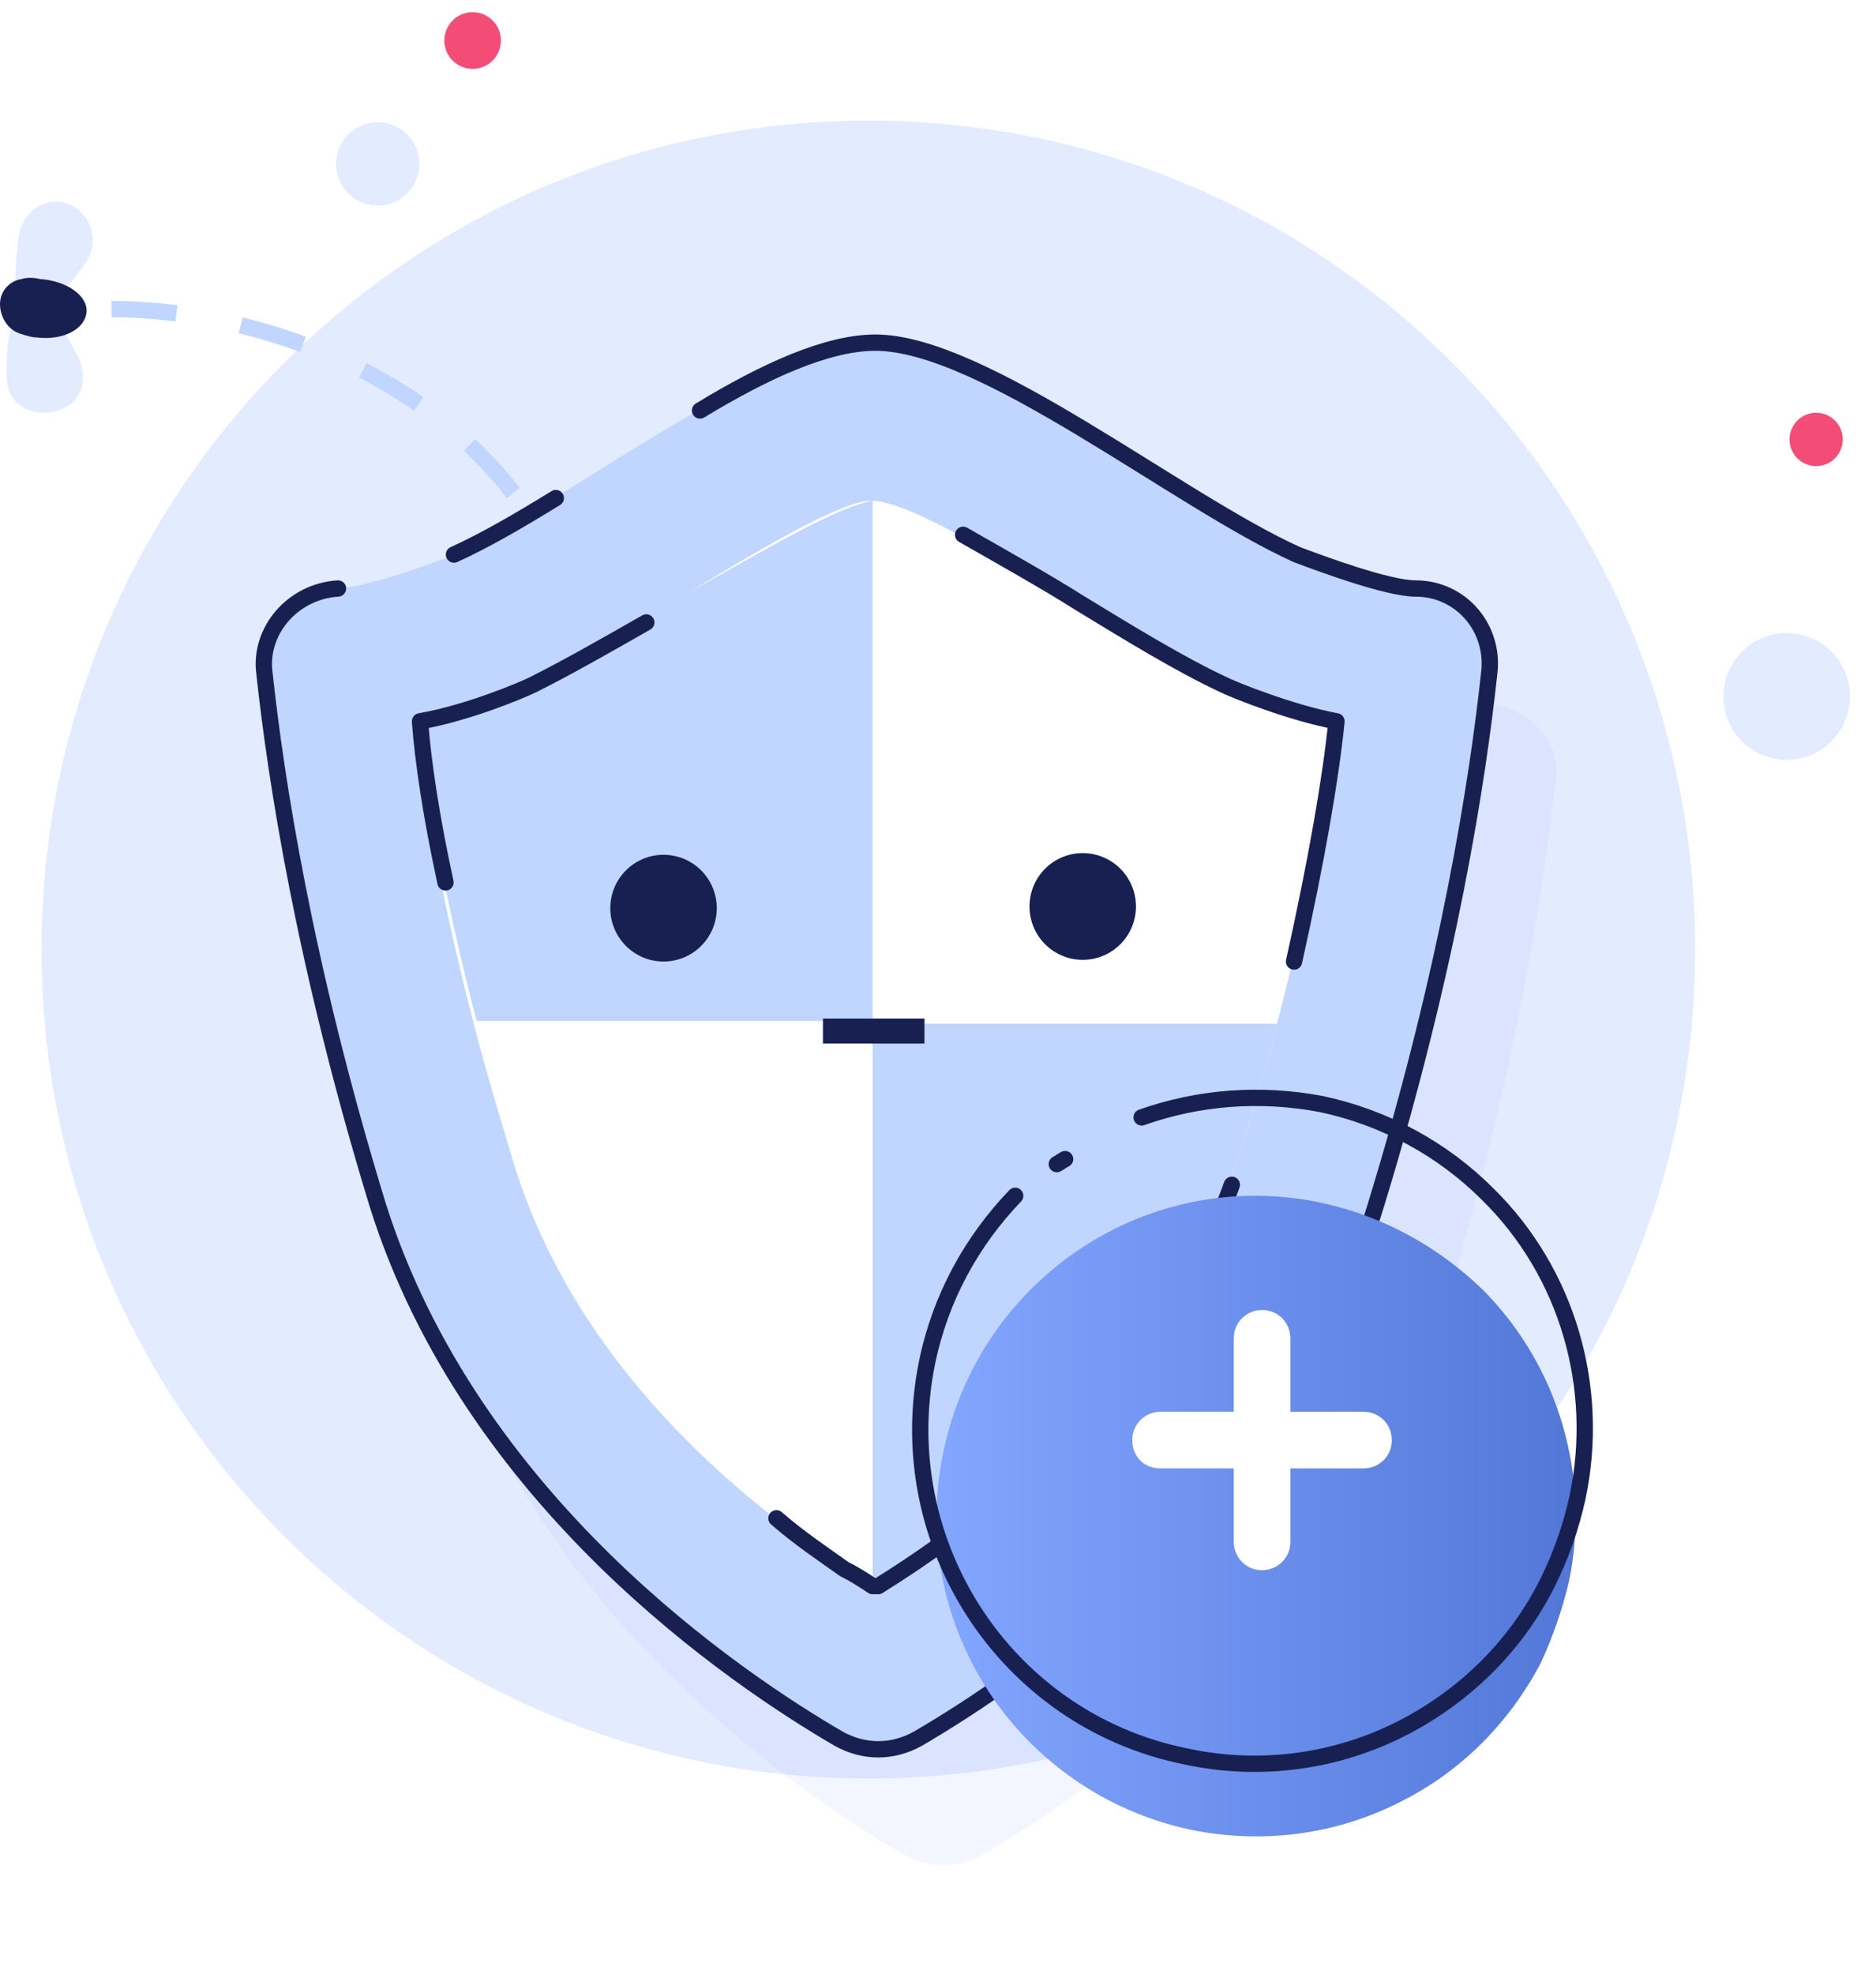 <svg viewBox="0 0 115 121" fill="none" xmlns="http://www.w3.org/2000/svg">
<path d="M53.23 109C81.22 109 103.911 86.254 103.911 58.195C103.911 30.137 81.22 7.391 53.23 7.391C25.24 7.391 2.549 30.137 2.549 58.195C2.549 86.254 25.24 109 53.23 109Z" fill="#E2EBFF"/>
<path d="M112.139 45.553C113.719 44.106 113.83 41.649 112.386 40.065C110.942 38.481 108.491 38.371 106.911 39.818C105.331 41.265 105.221 43.722 106.665 45.306C108.109 46.89 110.56 47 112.139 45.553Z" fill="#E2EBFF"/>
<path d="M23.944 12.475C25.283 12.039 26.015 10.597 25.58 9.255C25.145 7.913 23.707 7.178 22.368 7.614C21.029 8.051 20.296 9.492 20.731 10.835C21.167 12.177 22.605 12.911 23.944 12.475Z" fill="#E2EBFF"/>
<path d="M29.509 4.136C30.419 3.84 30.918 2.859 30.622 1.946C30.326 1.034 29.348 0.534 28.437 0.831C27.527 1.128 27.029 2.108 27.324 3.021C27.62 3.934 28.598 4.433 29.509 4.136Z" fill="#F34D77"/>
<path d="M112.432 28.139C113.097 27.529 113.144 26.495 112.536 25.828C111.928 25.161 110.896 25.114 110.231 25.724C109.566 26.333 109.519 27.368 110.127 28.035C110.735 28.701 111.767 28.748 112.432 28.139Z" fill="#F34D77"/>
<path d="M0.408 23.031C0.408 21.293 0.408 19.658 1.631 19.147C2.957 18.636 3.671 19.862 4.589 21.498C5.506 23.031 5.098 24.564 3.773 25.076C2.651 25.587 0.408 25.28 0.408 23.031Z" fill="#E2EBFF"/>
<path d="M1.122 14.649C0.918 16.795 0.612 17.92 1.938 18.431C3.263 18.942 3.977 17.817 5.201 16.182C6.22 14.751 5.507 13.013 4.181 12.502C2.855 11.991 1.326 12.911 1.122 14.649Z" fill="#E2EBFF"/>
<path d="M0 18.635C0 17.818 0.612 17.204 1.326 17.102C1.632 17 2.039 17 2.447 17.102C4.079 17.204 5.405 18.124 5.303 19.146C5.201 20.169 3.875 20.884 2.243 20.68C1.938 20.68 1.632 20.578 1.326 20.475C0.51 20.271 0 19.453 0 18.635Z" fill="#182052"/>
<path d="M6.833 18.941C17.336 18.941 36.711 25.075 37.017 47.462" stroke="#C0D6FF" stroke-miterlimit="10" stroke-dasharray="4 4"/>
<g opacity="0.3">
<path opacity="0.3" d="M91.116 43.17C89.382 43.17 85.221 41.611 83.833 41.091C76.551 37.801 64.587 28.102 57.998 28.102C51.409 28.102 39.445 37.801 32.163 41.091C30.949 41.611 26.614 43.17 24.881 43.17C22.106 43.343 20.026 45.768 20.372 48.366C21.066 54.774 22.8 66.205 27.308 80.927C33.03 99.113 49.155 110.024 55.397 113.661C56.958 114.527 58.692 114.527 60.252 113.661C66.494 110.024 82.793 99.113 88.342 80.927C92.85 66.205 94.584 54.774 95.277 48.366C95.971 45.595 93.89 43.343 91.116 43.17Z" fill="#84A2FF"/>
</g>
<path d="M86.781 36.068C85.047 36.068 80.886 34.51 79.499 33.99C72.216 30.699 60.252 21 53.664 21C47.075 21 35.111 30.526 27.828 33.99C26.615 34.51 22.28 36.068 20.546 36.068C17.772 36.241 15.691 38.666 16.038 41.264C16.731 47.672 18.465 59.104 22.974 73.826C28.869 92.011 45.167 102.923 51.41 106.56C52.97 107.426 54.704 107.426 56.264 106.56C62.507 102.923 78.805 92.011 84.354 73.826C88.862 59.104 90.596 47.672 91.29 41.264C91.636 38.493 89.556 36.068 86.781 36.068Z" fill="#C0D6FF"/>
<path d="M20.719 36.068C17.945 36.241 15.864 38.666 16.211 41.264C16.905 47.672 18.639 59.104 23.147 73.826C28.869 92.011 45.167 102.923 51.41 106.56C52.97 107.426 54.704 107.426 56.264 106.56C62.507 102.923 78.805 92.011 84.354 73.826C88.862 59.104 90.596 47.672 91.289 41.264C91.636 38.493 89.555 36.068 86.781 36.068C85.047 36.068 80.886 34.51 79.499 33.99C72.216 30.699 60.252 21 53.664 21C50.716 21 46.901 22.732 42.913 25.157" stroke="#182052" stroke-miterlimit="10" stroke-linecap="round" stroke-linejoin="round"/>
<path d="M34.071 30.525C31.817 31.911 29.736 33.123 27.829 33.989" stroke="#182052" stroke-miterlimit="10" stroke-linecap="round" stroke-linejoin="round"/>
<path d="M81.926 44.209C81.406 48.365 80.366 54.774 78.285 62.741C77.938 64.126 77.592 65.685 77.071 67.071C76.725 68.456 76.378 69.669 75.858 71.054C71.523 84.91 59.559 93.57 53.664 97.034C53.664 97.034 53.664 97.034 53.49 97.034C53.49 97.034 53.49 97.034 53.317 97.034C52.797 96.688 52.276 96.341 51.583 95.995C45.341 91.838 35.284 83.698 31.47 71.228C30.603 68.283 29.736 65.512 29.042 62.741C26.961 54.774 25.921 48.365 25.401 44.209C28.349 43.689 31.643 42.303 32.337 41.957C34.937 40.745 38.058 38.84 41.179 36.934C44.647 34.856 50.716 31.046 53.143 30.699C53.143 30.699 53.143 30.699 53.317 30.699C53.317 30.699 53.317 30.699 53.49 30.699C55.744 30.699 62.16 34.683 65.801 36.934C68.922 38.84 72.043 40.745 74.644 41.957C75.684 42.303 78.979 43.689 81.926 44.209Z" fill="white"/>
<path d="M53.491 30.699V62.568H29.216C27.135 54.601 26.095 48.192 25.575 44.035C28.522 43.516 31.817 42.13 32.51 41.784C35.111 40.572 38.232 38.666 41.353 36.761C44.995 34.856 51.063 31.046 53.491 30.699Z" fill="#C0D6FF"/>
<path d="M78.286 62.741C77.939 64.127 77.592 65.686 77.072 67.071C76.725 68.457 76.378 69.669 75.858 71.055C71.523 84.911 59.559 93.57 53.664 97.034C53.664 97.034 53.664 97.034 53.491 97.034V62.741H78.286Z" fill="#C0D6FF"/>
<path d="M75.512 72.613C70.83 85.603 59.386 93.743 53.838 97.207C53.838 97.207 53.838 97.207 53.664 97.207C53.664 97.207 53.664 97.207 53.491 97.207C52.971 96.861 52.451 96.515 51.757 96.168C50.543 95.302 48.983 94.263 47.596 93.051" stroke="#182052" stroke-miterlimit="10" stroke-linecap="round" stroke-linejoin="round"/>
<path d="M59.039 32.777C61.467 34.163 64.241 35.722 66.148 36.934C69.269 38.839 72.39 40.745 74.991 41.957C75.685 42.303 79.152 43.689 81.927 44.208C81.58 47.672 80.713 52.695 79.326 58.93" stroke="#182052" stroke-miterlimit="10" stroke-linecap="round" stroke-linejoin="round"/>
<path d="M27.309 54.081C26.442 50.097 25.921 46.633 25.748 44.208C28.696 43.689 31.99 42.303 32.684 41.957C34.764 40.918 37.192 39.532 39.619 38.147" stroke="#182052" stroke-miterlimit="10" stroke-linecap="round" stroke-linejoin="round"/>
<path d="M40.675 58.929C42.477 58.929 43.938 57.464 43.938 55.658C43.938 53.851 42.477 52.387 40.675 52.387C38.873 52.387 37.412 53.851 37.412 55.658C37.412 57.464 38.873 58.929 40.675 58.929Z" fill="#182052"/>
<path d="M66.372 58.826C68.174 58.826 69.635 57.362 69.635 55.556C69.635 53.749 68.174 52.284 66.372 52.284C64.57 52.284 63.109 53.749 63.109 55.556C63.109 57.362 64.57 58.826 66.372 58.826Z" fill="#182052"/>
<path d="M56.668 62.424H50.447V63.957H56.668V62.424Z" fill="#182052"/>
<g filter="url(#filter0_d_4666:115427)">
<path d="M96.18 91.916C95.772 93.654 95.16 95.392 94.447 96.925C92.509 100.605 89.552 103.57 85.881 105.41C82.108 107.352 77.621 108.068 73.032 107.148C62.427 104.899 55.595 94.574 57.838 83.943C60.081 73.312 70.381 66.463 80.986 68.712C84.759 69.529 88.124 71.37 90.877 74.027C95.568 78.73 97.506 85.476 96.18 91.916Z" fill="url(#paint0_linear_4666:115427)"/>
</g>
<path d="M83.586 86.52H79.099V82.022C79.099 81.102 78.385 80.284 77.366 80.284C76.448 80.284 75.632 81 75.632 82.022V86.52H71.145C70.227 86.52 69.412 87.236 69.412 88.258C69.412 89.28 70.125 89.995 71.145 89.995H75.632V94.494C75.632 95.414 76.346 96.231 77.366 96.231C78.283 96.231 79.099 95.516 79.099 94.494V89.995H83.586C84.504 89.995 85.32 89.28 85.32 88.258C85.32 87.236 84.504 86.52 83.586 86.52Z" fill="white"/>
<path d="M69.983 68.482C73.45 67.255 77.223 66.949 80.996 67.664C84.871 68.482 88.44 70.424 91.193 73.184C96.088 77.989 98.128 85.042 96.7 91.789C96.292 93.629 95.68 95.367 94.864 97.002C92.927 100.887 89.766 103.953 85.993 105.896C82.016 107.94 77.325 108.656 72.634 107.634C61.621 105.385 54.585 94.549 56.828 83.509C57.644 79.522 59.582 76.047 62.233 73.287" stroke="#182052" stroke-miterlimit="10" stroke-linecap="round" stroke-linejoin="round"/>
<path d="M64.782 71.345C64.986 71.243 65.088 71.14 65.292 71.038" stroke="#182052" stroke-miterlimit="10" stroke-linecap="round" stroke-linejoin="round"/>
<defs>
<filter id="filter0_d_4666:115427" x="49.412" y="65.284" width="55.177" height="55.261" filterUnits="userSpaceOnUse" color-interpolation-filters="sRGB">
<feFlood flood-opacity="0" result="BackgroundImageFix"/>
<feColorMatrix in="SourceAlpha" type="matrix" values="0 0 0 0 0 0 0 0 0 0 0 0 0 0 0 0 0 0 127 0" result="hardAlpha"/>
<feOffset dy="5"/>
<feGaussianBlur stdDeviation="4"/>
<feColorMatrix type="matrix" values="0 0 0 0 0.113 0 0 0 0 0.296 0 0 0 0 1 0 0 0 0.22 0"/>
<feBlend mode="normal" in2="BackgroundImageFix" result="effect1_dropShadow_4666:115427"/>
<feBlend mode="normal" in="SourceGraphic" in2="effect1_dropShadow_4666:115427" result="shape"/>
</filter>
<linearGradient id="paint0_linear_4666:115427" x1="57.423" y1="87.933" x2="96.608" y2="87.933" gradientUnits="userSpaceOnUse">
<stop stop-color="#83A6FF"/>
<stop offset="1" stop-color="#5277D7"/>
</linearGradient>
</defs>
</svg>
